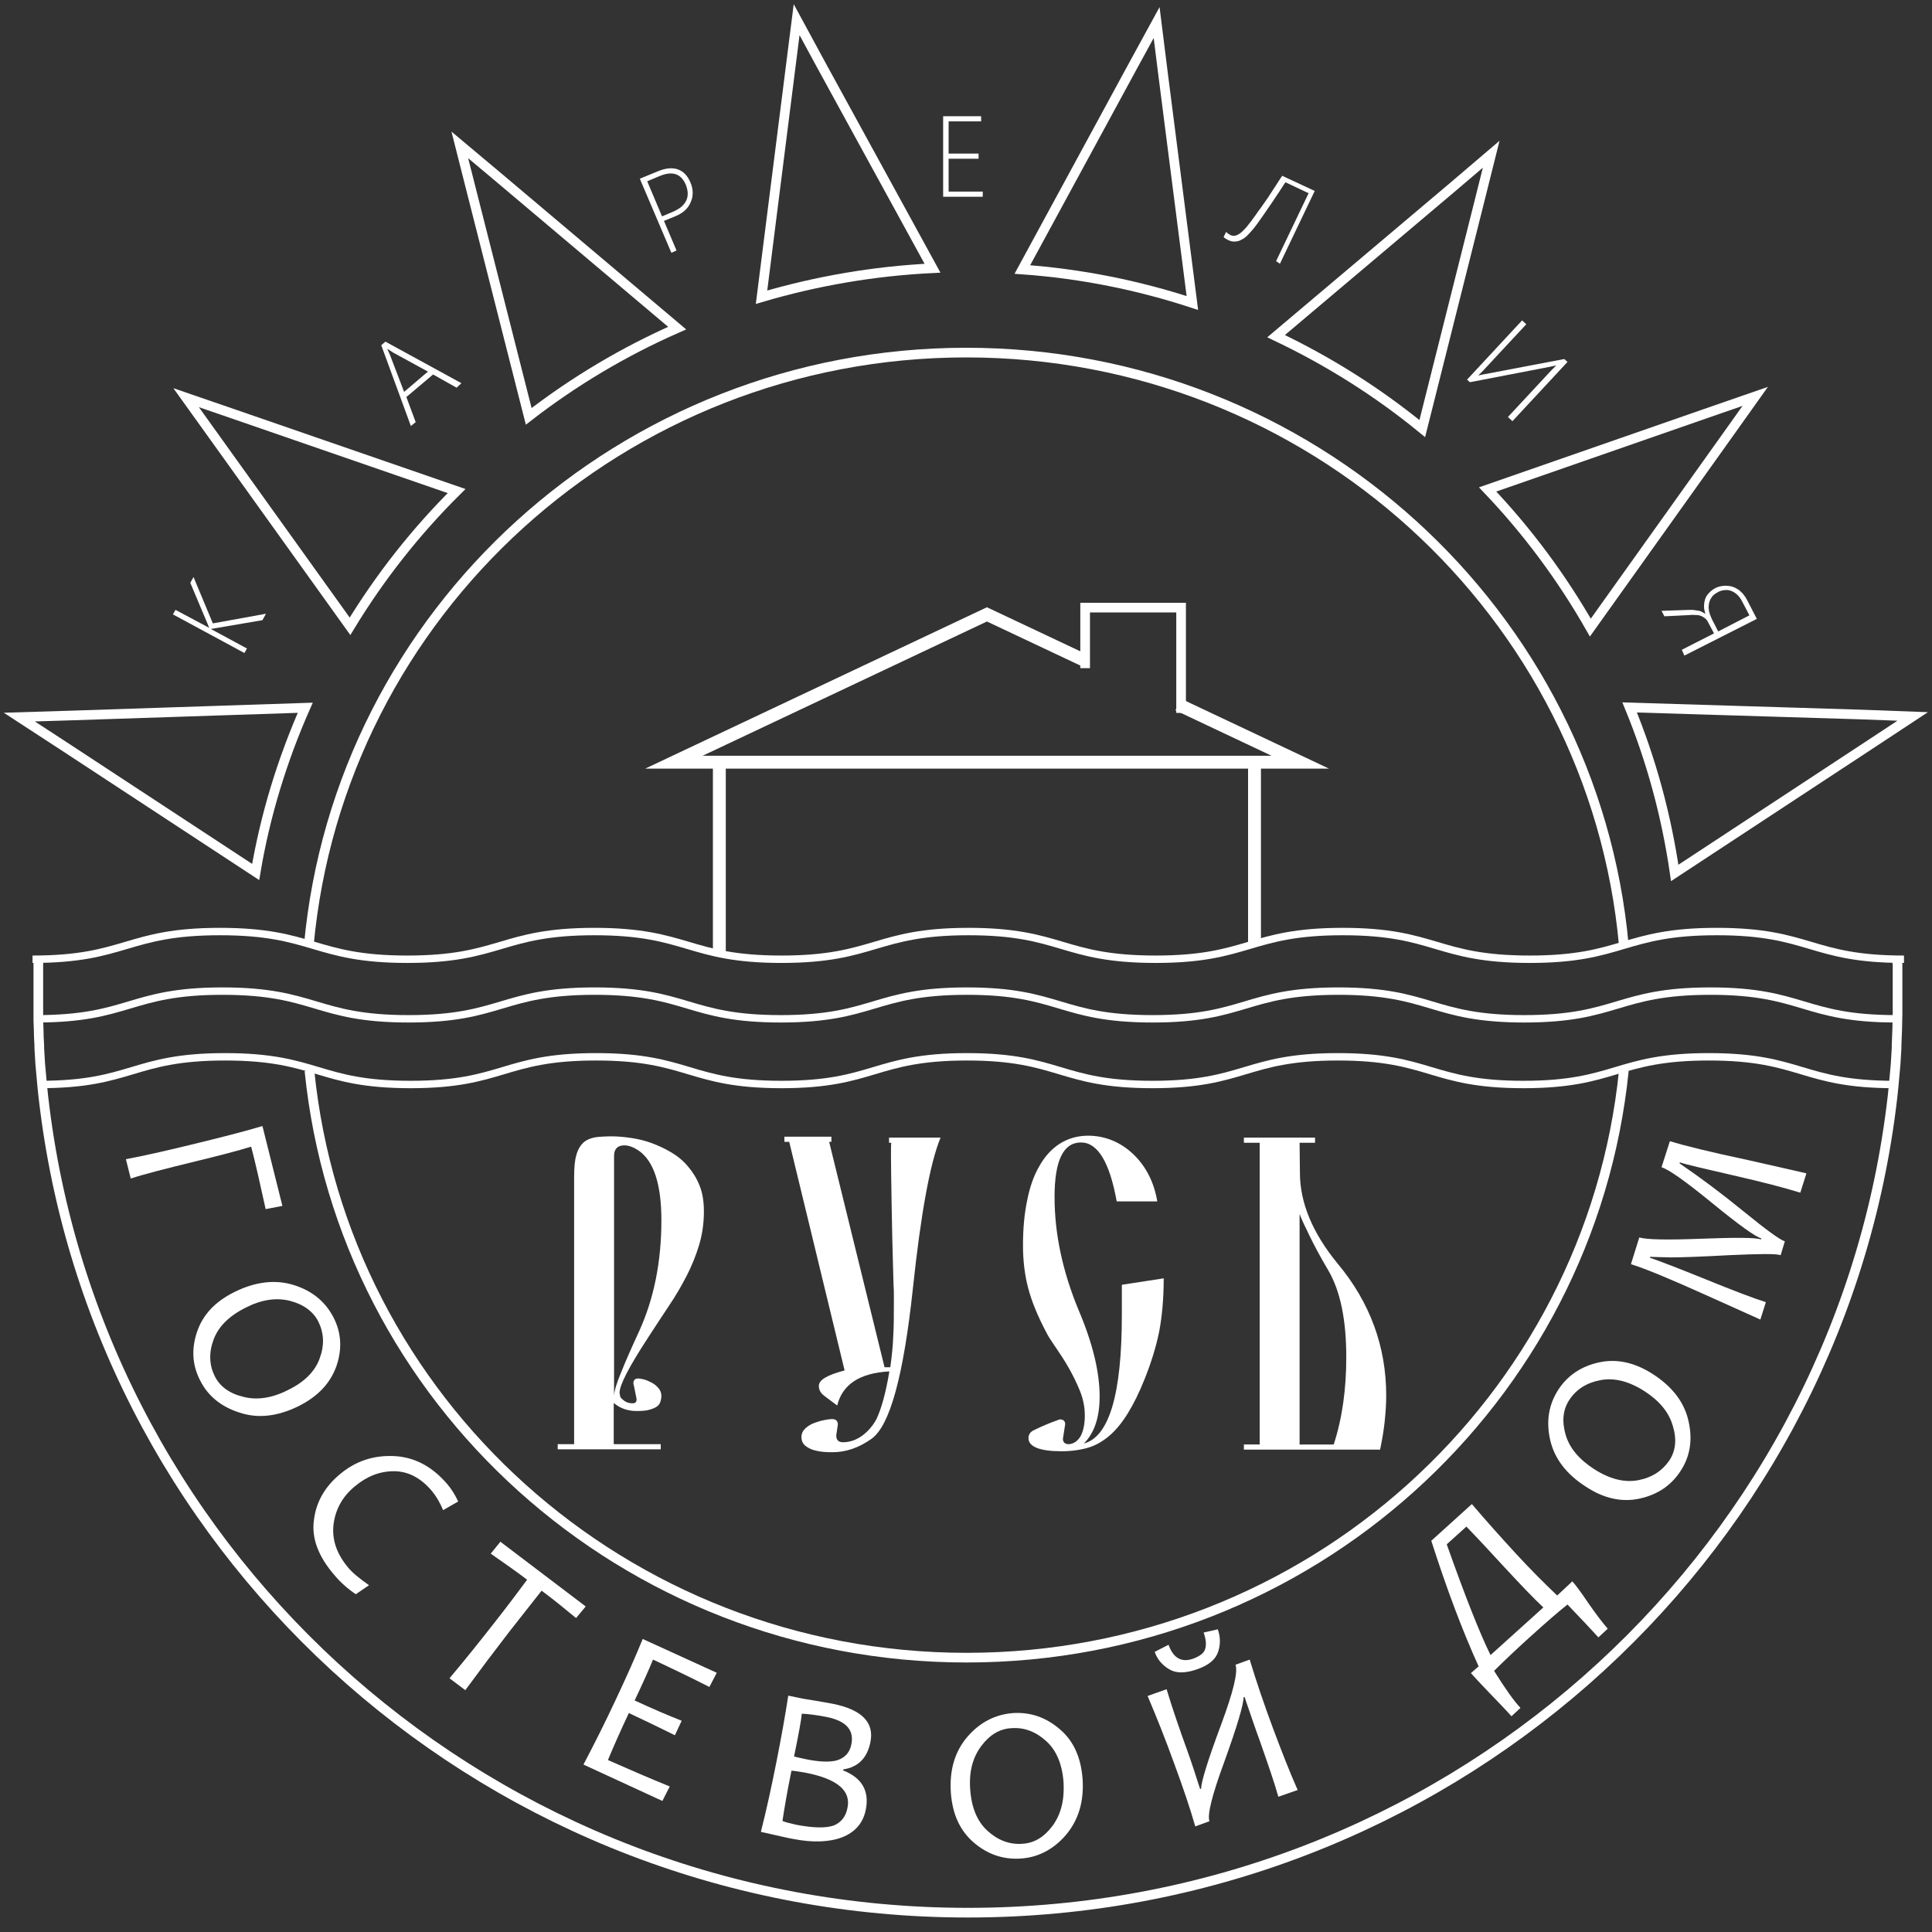 <?xml version="1.0" encoding="utf-8"?>
<!-- Generator: Adobe Illustrator 24.1.2, SVG Export Plug-In . SVG Version: 6.00 Build 0)  -->
<svg version="1.1" id="Слой_1" xmlns="http://www.w3.org/2000/svg" xmlns:xlink="http://www.w3.org/1999/xlink" x="0px" y="0px"
	 viewBox="0 0 600 600" style="enable-background:new 0 0 600 600;" xml:space="preserve">
<rect x="0" y="0" width="600" height="600" fill="#333333" stroke="none"/>
<style type="text/css">
	.st0{fill:none;stroke:#FFFFFF;stroke-width:4;stroke-miterlimit:10;}
	.st1{fill:none;stroke:#FFFFFF;stroke-width:2.3;stroke-miterlimit:10;}
	.st2{fill:none;}
	.st3{fill:none;stroke:#FFFFFF;stroke-width:3;stroke-miterlimit:10;}
	.st4{fill:#FFFFFF;}
</style>
<line class="st0" x1="223.4" y1="295.4" x2="223.4" y2="236.7"/>
<line class="st0" x1="389.6" y1="293.6" x2="389.6" y2="236.7"/>
<g>
	<path class="st1" d="M588.9,316.4c-28.9,0-28.9-8.6-57.7-8.6c-28.9,0-28.9,8.6-57.8,8.6c-28.9,0-28.9-8.6-57.7-8.6
		c-28.9,0-28.9,8.6-57.7,8.6c-28.9,0-28.9-8.6-57.7-8.6c-28.9,0-28.9,8.6-57.8,8.6c-28.9,0-28.9-8.6-57.8-8.6
		c-28.9,0-28.9,8.6-57.8,8.6s-28.9-8.6-57.8-8.6s-28.9,8.6-57.8,8.6"/>
</g>
<g>
	<path class="st1" d="M591.3,297.9c-29.1,0-29.1-8.6-58.1-8.6c-29.1,0-29.1,8.6-58.1,8.6c-29.1,0-29.1-8.6-58.1-8.6
		s-29.1,8.6-58.1,8.6c-29.1,0-29.1-8.6-58.1-8.6s-29.1,8.6-58.1,8.6s-29.1-8.6-58.1-8.6s-29.1,8.6-58.1,8.6s-29.1-8.6-58.2-8.6
		c-29.1,0-29.1,8.6-58.2,8.6"/>
</g>
<g>
	<path class="st1" d="M588.3,336.8c-28.8,0-28.8-8.6-57.6-8.6c-28.8,0-28.8,8.6-57.6,8.6c-28.8,0-28.8-8.6-57.6-8.6
		c-28.8,0-28.8,8.6-57.6,8.6s-28.8-8.6-57.6-8.6c-28.8,0-28.8,8.6-57.6,8.6c-28.8,0-28.8-8.6-57.6-8.6s-28.8,8.6-57.6,8.6
		s-28.8-8.6-57.6-8.6s-28.8,8.6-57.6,8.6"/>
</g>
<path class="st2" d="M236.6,92.3c16.9-5,34.7-8.1,53.1-9"/>
<path class="st2" d="M396.3,104.4c16.3,7.7,31.6,17.4,45.4,28.7"/>
<path class="st2" d="M506.1,219.8c6.7,16.2,11.4,33.5,14,51.4"/>
<path class="st2" d="M462,152c12.3,12.9,23,27.3,31.9,42.9"/>
<path class="st2" d="M317.5,83.7c18.3,1.4,36,4.9,52.8,10.4"/>
<path class="st2" d="M164.2,129.4c14.1-10.9,29.6-20.1,46.1-27.4"/>
<path class="st3" d="M594,222.5l-13.5,8.9l-60.4,39.7c-2.6-17.9-7.3-35.1-14-51.4l71.8,2.2L594,222.5z"/>
<path class="st3" d="M545.1,123.1l-9.4,13.2l-41.8,58.6c-8.9-15.6-19.6-30-31.9-42.9l67.8-23.6L545.1,123.1z"/>
<path class="st3" d="M463.1,47.9l-3.9,15.6l-17.5,69.6c-13.8-11.3-29-20.9-45.4-28.7l54.6-46.1L463.1,47.9z"/>
<path class="st3" d="M370.3,94.1c-16.8-5.5-34.5-9.1-52.8-10.4l34-62.6L359.2,7l2,16L370.3,94.1z"/>
<path class="st3" d="M289.6,83.3c-18.4,0.9-36.1,4-53.1,9l8.9-70.4l2-15.8l7.7,14.2L289.6,83.3z"/>
<path class="st3" d="M210.3,101.9c-16.6,7.3-32,16.5-46.1,27.4l-17.5-68.9L142.8,45l12.4,10.4L210.3,101.9z"/>
<path class="st3" d="M141.8,152.5c-12.7,12.6-23.8,26.7-33.1,42l-41.5-57.9l-9.4-13.1l15.4,5.3L141.8,152.5z"/>
<path class="st3" d="M94.8,219.8c-7.1,16.1-12.4,33.2-15.4,51l-59.9-39.3L6,222.7l16.2-0.5L94.8,219.8z"/>
<polyline class="st0" points="365.9,218.8 403.8,236.7 390.1,236.7 389.6,236.7 223.9,236.7 223.4,236.7 209.3,236.7 306.5,190.8 
	336.6,205 "/>
<polyline class="st3" points="337,207.5 337,188.7 366.8,188.7 366.8,221.4 "/>
<g>
	<path class="st4" d="M87.7,374.5l-5.2,1c-1.7-7.7-3.1-14.1-4.5-19.4c-4.2,1.3-10,2.8-17.4,4.6c-9,2.2-15.7,3.9-20,5.3l-1.5-6
		c5.3-1,12-2.5,20.2-4.5c9.5-2.3,16.9-4.2,22.2-5.8L87.7,374.5z"/>
	<path class="st4" d="M92.7,436.7c-6.5,3.2-12.6,3.9-18.3,2c-5.7-1.8-9.9-5.2-12.3-10.1c-2.4-4.7-2.7-9.7-0.9-15
		c1.8-5.3,5.6-9.4,11.7-12.4c6.5-3.2,12.7-3.9,18.4-2.1c5.7,1.8,9.8,5.2,12.3,10.1c2.4,4.7,2.7,9.7,0.9,15
		C102.6,429.6,98.7,433.7,92.7,436.7z M89.4,431.7c5.2-2.5,8.5-5.9,9.9-9.9c1.5-4.1,1.3-7.8-0.4-11.3c-1.6-3.2-4.6-5.4-8.8-6.5
		c-4.3-1.1-8.9-0.4-13.8,2.1c-5.2,2.6-8.5,5.9-10,10c-1.5,4.1-1.3,7.9,0.4,11.3c1.6,3.2,4.6,5.4,8.9,6.4
		C79.8,434.9,84.5,434.2,89.4,431.7z"/>
	<path class="st4" d="M114.6,492.3l-4.1,2.8c-2.4-1.6-4.7-3.6-6.7-6c-5-5.8-7.1-11.5-6.3-17.1c0.7-5.6,3.4-10.3,8.1-14.2
		c4.9-4.1,10.5-5.9,16.8-5.6s11.8,3.2,16.5,8.7c1.3,1.5,2.4,3.3,3.4,5.4l-4.7,2.7c-1-2.5-2.2-4.4-3.5-6c-3.5-4.1-7.4-6.1-11.8-6.1
		c-4.4,0-8.4,1.6-12.1,4.7c-3.8,3.1-6,7.1-6.6,11.7c-0.6,4.7,0.9,9.2,4.5,13.5C109.4,488.4,111.6,490.2,114.6,492.3z"/>
	<path class="st4" d="M181.9,498.9l-3,3.6c-3.4-2.8-6.9-5.7-10.7-8.5c-2.6,3.3-6,7.6-10,12.7c-4.4,5.7-9,11.8-13.7,18.2l-4.9-3.7
		c4.9-5.8,9.6-11.7,14.3-17.7c4-5.1,7.2-9.4,9.8-12.9c-2.6-2-6.4-4.7-11.3-8.1l3-3.7L181.9,498.9z"/>
	<path class="st4" d="M208,554.8l-2.3,4.5L181.2,548c3.2-6.1,6.6-12.8,10.1-20.3c3.3-7,6.1-13.3,8.3-18.7l23,10.5l-2.3,4.4
		c-5.5-2.8-11.3-5.6-17.5-8.5c-1.3,3.2-3.2,7.4-5.7,12.7c5.4,2.5,10.3,4.6,14.6,6.3l-2.1,4.5c-4.4-2.2-9.2-4.5-14.3-6.9
		c-2.4,5.1-4.6,10-6.5,14.6C195.4,549.5,201.8,552.3,208,554.8z"/>
	<path class="st4" d="M268.9,561.9c-0.8,4.2-3.3,7.1-7.4,8.7c-4,1.5-9,1.7-15.2,0.5c-1.7-0.3-5.1-1.1-10-2.2
		c1.7-6.7,3.3-14,4.9-22.1c1.5-7.6,2.7-14.3,3.6-20.2l3.9,0.8c0.8,0.2,2.3,0.4,4.7,0.8c2.3,0.4,4,0.7,5.1,0.9
		c9.1,1.8,13.1,5.8,11.8,12c-1,4.9-3.8,7.7-8.4,8.4l-0.1,0.3C267.7,552.1,270,556.2,268.9,561.9z M263.2,561.4
		c1.1-5.3-3.2-8.9-12.7-10.8c-1.7-0.3-3.3-0.6-4.7-0.7c-1.2,5.8-2.1,11-2.8,15.6c0.8,0.4,2.2,0.7,4.3,1.2c5.3,1,9.2,1.1,11.7,0.2
		C261.3,565.9,262.7,564.1,263.2,561.4z M264.4,541.7c0.9-4.5-1.7-7.3-7.8-8.5c-3.1-0.6-5.6-0.9-7.6-1c-0.1,1.6-0.9,6-2.4,13.3
		c1.1,0.3,2.2,0.5,3.5,0.8c4.3,0.9,7.6,1,9.8,0.4C262.4,545.9,263.9,544.3,264.4,541.7z"/>
	<path class="st4" d="M336.2,552.4c0.5,7.1-1.3,12.9-5.2,17.5c-3.9,4.5-8.7,7-14.2,7.3c-5.3,0.3-10.1-1.3-14.4-5
		c-4.3-3.7-6.6-8.8-7.1-15.4c-0.5-7.2,1.3-13,5.2-17.5c3.9-4.5,8.7-6.9,14.2-7.3c5.3-0.3,10.1,1.3,14.4,5
		C333.4,540.6,335.7,545.8,336.2,552.4z M330.3,553.6c-0.4-5.7-2.2-10-5.4-12.9s-6.8-4.3-10.8-4c-3.7,0.2-6.8,2.1-9.4,5.6
		c-2.6,3.5-3.8,7.9-3.4,13.4c0.4,5.7,2.2,10,5.4,12.9c3.2,2.9,6.8,4.3,10.8,4c3.7-0.2,6.8-2.1,9.4-5.6
		C329.5,563.4,330.6,559,330.3,553.6z"/>
	<path class="st4" d="M403,555.9l-6,2.1c-1.1-4-3.1-9.8-5.8-17.5c-1.3-3.5-2.8-8-4.7-13.5l-0.3,0.1c0,2.3-2,9-6,20.1
		c-3.8,10.3-5.3,16.4-4.6,18.4l-4.4,1.6c-1.6-5.6-3.8-12.1-6.5-19.4c-2.7-7.5-5.5-14.5-8.3-21.1l5.9-2.1c1.7,5.7,3.9,12.1,6.4,19
		c1.3,3.6,2.6,7.6,4,12l0.3-0.1c0.1-2.4,2.2-9.1,6.3-20.1c3.7-10,5.2-16.1,4.4-18.4l4.4-1.6c2.1,6.9,4.5,14,7.3,21.5
		C398.1,544.1,400.6,550.5,403,555.9z M378.2,506c0.8,2.3,0.9,4.6,0.1,7c-0.8,2.4-3,4.2-6.5,5.4c-3.7,1.3-6.6,1.3-8.7,0
		c-2.2-1.3-3.7-3.1-4.5-5.4l4.3-2.2c1.5,4.2,4.1,5.6,7.7,4.3c2.1-0.8,3.4-1.8,3.7-3.1c0.4-1.3,0.2-3-0.5-5L378.2,506z"/>
	<path class="st4" d="M488.3,491.1c0.9,1,2.6,3.2,5,6.8c2.5,3.6,4.5,6.2,6,7.9l-2.9,2.7c-1.9-2.1-5.1-5.5-9.6-10.2
		c-2.8,2.2-6.7,5.6-11.9,10.3c-4.4,4-8,7.4-10.9,10.3c3.5,5.6,6.2,9.4,8.2,11.5l-2.8,2.6c-1.5-1.7-3.8-4.1-6.8-7.2s-4.9-5.2-5.8-6.2
		l2.4-2.1c-5-11-9.9-24-14.7-39l12.6-11.4c4.6,5.4,9.1,10.4,13.5,15.2c4.4,4.8,8.8,9.2,13,13.2L488.3,491.1z M479.3,499.2
		c-3.1-2.9-7.1-7.1-12.1-12.5c-4.5-4.9-8.4-9.1-11.8-12.6l-6.1,5.5c5.7,16.1,10.2,27.5,13.6,34.4L479.3,499.2z"/>
	<path class="st4" d="M513.4,426.8c6,3.9,9.7,8.7,11,14.6c1.3,5.8,0.5,11-2.6,15.6c-2.9,4.4-7.1,7.2-12.6,8.4
		c-5.5,1.2-11.1,0-16.7-3.7c-6.1-3.9-9.8-8.8-11.1-14.6c-1.3-5.8-0.4-11,2.6-15.6c2.9-4.4,7.1-7.2,12.6-8.4
		C502.1,421.9,507.7,423.1,513.4,426.8z M510.8,432.1c-4.8-3.1-9.4-4.3-13.7-3.5s-7.5,2.8-9.7,6.1c-2,3-2.4,6.6-1.2,10.8
		c1.2,4.2,4.2,7.7,8.8,10.7c4.8,3.1,9.4,4.3,13.7,3.5c4.3-0.8,7.5-2.9,9.7-6.1c2-3,2.4-6.6,1.1-10.8
		C518.3,438.6,515.4,435.1,510.8,432.1z"/>
	<path class="st4" d="M561,364.4l-1.9,6c-4.8-1.5-11.7-3.3-20.9-5.4c-9.2-2.1-14.7-3.4-16.5-4l-0.1,0.3c6.3,4.3,12.9,9.2,20,15
		s11.3,8.8,12.7,9.2l-1.3,4.3c-1.5-0.5-6.8-0.4-15.9,0c-9.1,0.5-15.2,0.7-18.2,0.7c-3-0.1-5.2-0.1-6.4-0.2l-0.1,0.3
		c2.9,1,8.7,3.2,17.3,6.7c8.6,3.5,14.9,5.9,18.7,7.1l-1.7,5.4c-0.2-0.1-5.8-2.6-16.9-7.6c-11.1-5-18.8-8.2-23.3-9.6l2.6-8.3
		c2.3,0.7,8.7,0.8,19.2,0.4s16.7-0.4,18.6,0.2l0.1-0.3c-2-0.6-7.1-4.3-15.3-11s-13.4-10.4-15.7-11.1l2.6-8.1
		c4.5,1.4,12.6,3.4,24.4,5.9C554.6,362.9,560.6,364.3,561,364.4z"/>
</g>
<g>
	<path class="st4" d="M81.5,192.6l-15.2,2.6c-0.3,0-0.5,0.1-0.7,0.1l0,0.1l11.1,6l-0.8,1.4l-22.2-12l0.8-1.4L65,195l0-0.1
		c-0.2-0.2-0.3-0.4-0.3-0.6L59.1,181l1-1.8l6,14.4l16.5-3L81.5,192.6z"/>
</g>
<g>
	<path class="st4" d="M141.8,120.4l-7.3-4.1l-8.3,7l2.9,7.8l-1.5,1.2l-9.2-25.1l1.3-1.1l23.6,12.9L141.8,120.4z M122.1,109.5
		c-0.3-0.2-0.6-0.4-0.9-0.6c-0.3-0.2-0.5-0.3-0.8-0.5l-0.1,0c0.3,0.7,0.6,1.3,0.8,1.8l4.4,11.5l7.4-6.3L122.1,109.5z"/>
</g>
<g>
	<path class="st4" d="M206.2,68.6l3.9,9.2l-1.6,0.7l-9.8-23l5.6-2.3c2.4-1,4.5-1.2,6.2-0.6c1.7,0.6,3,1.9,3.9,4
		c0.9,2.1,1,4.2,0.1,6.2c-0.8,2-2.5,3.5-5.1,4.5L206.2,68.6z M201,56.3l4.6,10.9l3.3-1.4c2.1-0.9,3.5-2,4.2-3.5
		c0.7-1.4,0.6-3.1-0.1-4.9c-1.5-3.5-4.2-4.4-8.2-2.7L201,56.3z"/>
</g>
<g>
	<path class="st4" d="M292.9,61.1v-25h11.8v1.6h-10.1v10h9.3v1.6h-9.3v10.2h10.6v1.6C305.3,61.1,292.9,61.1,292.9,61.1z"/>
</g>
<g>
	<path class="st4" d="M396.3,81.1L406.4,60l-7.2-3.4c-0.9,1.3-1.7,2.7-2.7,4.1c-0.9,1.4-1.8,2.7-2.7,4c-0.9,1.3-1.7,2.5-2.5,3.6
		c-0.8,1.1-1.4,2-2,2.7c-0.6,0.7-1.2,1.4-1.8,2c-0.6,0.6-1.2,1.1-1.9,1.4c-0.6,0.4-1.3,0.6-2,0.6c-0.7,0.1-1.4-0.1-2.1-0.4
		c-0.3-0.2-0.6-0.3-0.9-0.5s-0.4-0.3-0.6-0.5l0.8-1.6c0.3,0.4,0.8,0.7,1.3,1c0.5,0.2,1,0.3,1.4,0.2c0.5-0.1,1-0.3,1.4-0.6
		c0.5-0.3,1-0.8,1.5-1.3c0.5-0.5,1.1-1.2,1.6-1.9c0.4-0.5,0.8-1,1.2-1.6c0.5-0.6,1-1.4,1.5-2.1c0.6-0.8,1.2-1.6,1.8-2.5
		c0.6-0.9,1.3-1.8,1.9-2.8c0.6-1,1.3-1.9,1.9-2.9c0.6-1,1.3-2,1.9-2.9l10.1,4.7l-10.8,22.6L396.3,81.1z"/>
</g>
<g>
	<path class="st4" d="M468.3,129.5l13.4-14.4c0.1-0.1,0.2-0.2,0.4-0.4c0.1-0.1,0.3-0.3,0.4-0.4c0.1-0.1,0.3-0.3,0.4-0.4
		c0.1-0.1,0.3-0.3,0.4-0.4l-0.1,0c-0.1,0-0.2,0.1-0.4,0.1s-0.3,0.1-0.5,0.1s-0.3,0.1-0.5,0.1c-0.2,0-0.3,0.1-0.4,0.1l-24.9,4.8
		l-0.9-0.8l17.1-18.4l1.3,1.2l-13.4,14.4c-0.2,0.2-0.4,0.4-0.7,0.7c-0.3,0.3-0.5,0.5-0.8,0.8l0.1,0c0.2-0.1,0.5-0.1,0.9-0.2
		c0.4-0.1,0.7-0.2,1-0.2l24.7-4.7l1,0.9l-17.1,18.4L468.3,129.5z"/>
</g>
<g>
	<path class="st4" d="M522.3,201.8l10-5.1l-1.7-3.2c-0.3-0.6-0.6-1.1-1-1.4c-0.4-0.3-0.8-0.6-1.3-0.8c-0.5-0.2-1-0.3-1.6-0.3
		c-0.6,0-1.2-0.1-1.8,0l-8,0.4l-0.9-1.7l8.8-0.3c0.6,0,1.1,0,1.6,0.1c0.5,0.1,0.9,0.1,1.3,0.2c0.4,0.1,0.7,0.2,1,0.4
		c0.3,0.2,0.6,0.3,0.8,0.5l0.1,0c-0.2-0.7-0.4-1.5-0.4-2.2c0-0.8,0.1-1.5,0.3-2.2c0.2-0.7,0.6-1.4,1.2-2c0.5-0.6,1.3-1.2,2.1-1.6
		c0.4-0.2,0.9-0.4,1.4-0.5c0.5-0.1,1.1-0.2,1.7-0.2s1.2,0.1,1.8,0.2c0.6,0.2,1.2,0.4,1.8,0.8c0.6,0.3,1.1,0.8,1.7,1.4
		c0.5,0.6,1,1.3,1.4,2.1l3,5.8l-22.5,11.4L522.3,201.8z M543.3,191.1l-2.2-4.2c-0.5-1-1.1-1.8-1.8-2.4c-0.6-0.5-1.3-0.9-2-1.1
		c-0.7-0.2-1.3-0.2-2-0.1c-0.7,0.1-1.3,0.3-1.8,0.6c-0.9,0.5-1.6,1-2,1.7c-0.4,0.6-0.7,1.3-0.8,2.1c-0.1,0.7-0.1,1.5,0.1,2.3
		c0.2,0.8,0.5,1.5,0.8,2.2l2,3.9L543.3,191.1z"/>
</g>
<path class="st3" d="M589.2,296.9c0,0.4,0,0.7,0,1.1c0,0.5,0,1.1,0.1,1.6c0,0.5,0,1.1,0,1.6c0,0.6,0,1.2,0,1.8c0,0.6,0,1.2,0,1.8
	c0,1.2,0,2.4,0,3.7c0,0,0,0,0,0c0,0,0,0.1,0,0.1c0,1.5,0,3.1,0,4.6c0,0.5,0,1.1,0,1.6c0,1.6-0.1,3.1-0.1,4.7c0,0,0,0,0,0
	c-0.1,1.7-0.1,3.4-0.2,5.2c0,0.3,0,0.5,0,0.8c-0.1,1.7-0.2,3.3-0.3,5c-0.4,4.6-0.8,9.2-1.4,13.7C569.4,485,447.9,594,300.6,594
	C153.3,594,31.7,485,13.9,344.2c-0.6-4.5-1-9.1-1.4-13.7c-0.1-1.7-0.2-3.3-0.3-5c0-0.3,0-0.5,0-0.8c-0.1-1.7-0.2-3.4-0.2-5.2
	c0,0,0,0,0,0c-0.1-1.6-0.1-3.1-0.1-4.7c0-0.5,0-1.1,0-1.6c0-1.5,0-3.1,0-4.6c0,0,0-0.1,0-0.1c0,0,0,0,0,0c0-1.2,0-2.4,0-3.7
	c0-0.6,0-1.2,0-1.8c0-0.6,0-1.2,0-1.8c0-0.5,0-1.1,0-1.6c0-0.5,0-1.1,0.1-1.6c0-0.4,0-0.7,0-1.1"/>
<g>
	<path class="st4" d="M192.5,433c0,0.5,0.2,1,0.5,1.3s0.7,0.6,1.1,0.9c0.4,0.2,0.8,0.4,1.3,0.5c0.4,0.1,0.8,0.1,1.1,0.1
		c0.8,0,1.2-0.4,1.2-1.2c0-0.3-0.1-0.6-0.2-1.1s-0.2-0.9-0.3-1.5c-0.1-0.5-0.2-1-0.3-1.5c-0.1-0.4-0.2-0.7-0.2-0.9
		c0-1,0.5-1.5,1.5-1.5c0.4,0,1,0.1,1.8,0.3c0.8,0.2,1.6,0.6,2.4,1c0.8,0.4,1.5,1,2.1,1.7s0.9,1.5,0.9,2.5c0,0.5-0.1,1.1-0.3,1.7
		c-0.2,0.6-0.5,1.1-1.1,1.5c-0.5,0.4-1.3,0.7-2.3,1c-1,0.3-2.3,0.4-4,0.4c-2.7,0-5.1-0.8-7.1-2.5v12.8h14.6v1.6h-32v-1.6h5.1v-83
		c0-2.9,0.2-5.2,0.7-6.8c0.4-1.6,1.2-2.9,2.1-3.8c1-0.9,2.2-1.4,3.7-1.7c1.5-0.2,3.3-0.3,5.3-0.3c1.8,0,3.8,0.2,5.9,0.5
		c2.1,0.3,4.2,0.8,6.4,1.6c2.1,0.8,4.1,1.7,6.1,2.9c2,1.2,3.7,2.6,5.2,4.4s2.7,3.7,3.6,6c0.9,2.3,1.3,4.9,1.3,7.9
		c0,3.7-0.5,7.2-1.5,10.5c-1,3.3-2.3,6.5-3.9,9.6c-1.6,3.1-3.4,6.2-5.5,9.3s-4.2,6.4-6.5,9.9c-5.8,8.9-8.8,14.6-8.8,17.1L192.5,433
		L192.5,433z M193.9,355.7c-2.1,0-3.2,1.1-3.2,3.3v74.4c0.1-1.5,0.8-3.9,2.2-7.2c1.3-3.3,3.2-7.6,5.6-12.8
		c4.6-10.1,6.9-21.6,6.9-34.4c0-11.3-2.4-18.5-7.1-21.7C196.8,356.3,195.3,355.7,193.9,355.7z"/>
	<path class="st4" d="M274.7,424.6h1.8c0.4-3.1,0.8-6.3,0.9-9.5c0.2-3.3,0.2-6.6,0.2-10.1c0-1,0-1.9,0-2.8c0-1,0-2-0.1-3
		c-0.3-10.1-0.5-18.6-0.6-25.3c-0.1-6.7-0.2-11.7-0.2-15c0-2.2,0-3.5,0.1-4h-0.7v-1.6h16c-3.2,7.7-6.1,23.3-8.6,46.9
		c-2.9,27-7.1,42.5-12.8,46.6c-3.9,2.8-8,4.2-12.1,4.2c-0.8,0-1.7,0-2.8-0.1c-1.1-0.1-2.2-0.3-3.2-0.6s-1.9-0.8-2.6-1.4
		c-0.7-0.6-1.1-1.5-1.1-2.6c0-1.1,0.4-1.9,1.2-2.7c0.8-0.7,1.7-1.3,2.8-1.7c1.1-0.4,2.1-0.7,3.2-0.9c1-0.2,1.8-0.3,2.3-0.3
		c1.2,0,1.8,0.6,1.8,1.7l-0.5,3.4c0,1.4,0.7,2.1,2.1,2.1c2.1,0,4.1-0.7,5.9-2c1.8-1.3,3.3-3,4.5-5.2c1.5-3.2,2.9-8.1,4-14.8
		c-9.3,0.5-14.6,4.1-16.2,10.6c-1.5-1.1-2.8-2.1-4-3s-1.7-1.9-1.7-3.1c0-1.9,2.7-3.4,8-4.8l-17.2-71h-1.5v-1.6h14.6v1.6h-0.7
		L274.7,424.6z"/>
	<path class="st4" d="M332.1,448.5c1.5-0.2,2.6-1,3.5-2.5c0.8-1.5,1.3-3.6,1.3-6.4c0-2.6-0.5-5.1-1.5-7.6s-2.2-4.9-3.5-7.2
		c-1.3-2.3-2.7-4.4-4-6.3c-1.3-1.9-2.4-3.5-3-4.8c-2.6-4.9-4.5-9.5-5.6-13.7s-1.6-8.6-1.6-13.2c0-5.1,0.4-9.8,1.3-14
		c0.8-4.2,2.1-7.8,3.8-10.7c1.7-3,3.8-5.3,6.3-6.9c2.5-1.6,5.5-2.5,8.8-2.5c2.7,0,5.2,0.5,7.6,1.5c2.4,1,4.5,2.4,6.4,4.2
		c1.9,1.8,3.5,3.9,4.8,6.4c1.3,2.5,2.2,5.3,2.7,8.3h-12.6c-2.2-12.2-5.9-18.3-11.1-18.3c-5.5,0-8.2,5.7-8.2,16.9
		c0,11.5,2.5,23.1,7.4,35c4.4,10.3,6.6,19.3,6.6,27c0,6.4-1.6,11.3-4.9,14.6c7.9-2.1,11.8-15.4,11.8-40V399l13-2
		c0,6.2-0.5,11.7-1.4,16.5c-1,4.9-2.5,9.7-4.5,14.7c-1.7,4.3-3.5,7.9-5.3,10.8c-1.8,2.9-3.7,5.2-5.7,6.9c-2,1.7-4.2,3-6.6,3.7
		c-2.4,0.7-5.2,1.1-8.2,1.1c-6.8,0-10.3-1.4-10.3-4.1c0-1.1,0.6-2,1.8-2.5c2.2-1.1,4.8-2.2,7.9-3.3c1.1,0,1.7,0.5,1.7,1.5l-0.7,4.5
		c0,1.1,0.6,1.7,1.8,1.7L332.1,448.5L332.1,448.5z"/>
	<path class="st4" d="M403.7,364.2c0,9.3,3.9,18.7,11.7,28.2c10.1,12.1,15.1,25.8,15.1,41c0,2.7-0.2,5.5-0.5,8.3
		c-0.3,2.8-0.8,5.6-1.4,8.5h-42.3v-1.6h4.9v-93.7h-4.9v-1.6h22.1v1.6h-4.8L403.7,364.2L403.7,364.2z M418.1,421.5
		c0-11.5-1.8-20.5-5.6-27c-2.5-4.2-4.4-7.8-5.8-10.7c-1.4-2.9-2.5-5.1-3.1-6.8v71.6h10.6C416.9,440.3,418.1,431.2,418.1,421.5z"/>
</g>
<path class="st3" d="M95.9,293.6c9.5-103.2,97.3-184.1,204.2-184.1c106.9,0,194.8,80.9,204.2,184.1"/>
<path class="st3" d="M96.1,332.5c10.3,102.4,97.7,182.3,204.1,182.3c106.3,0,193.7-79.9,204.1-182.3"/>
</svg>
